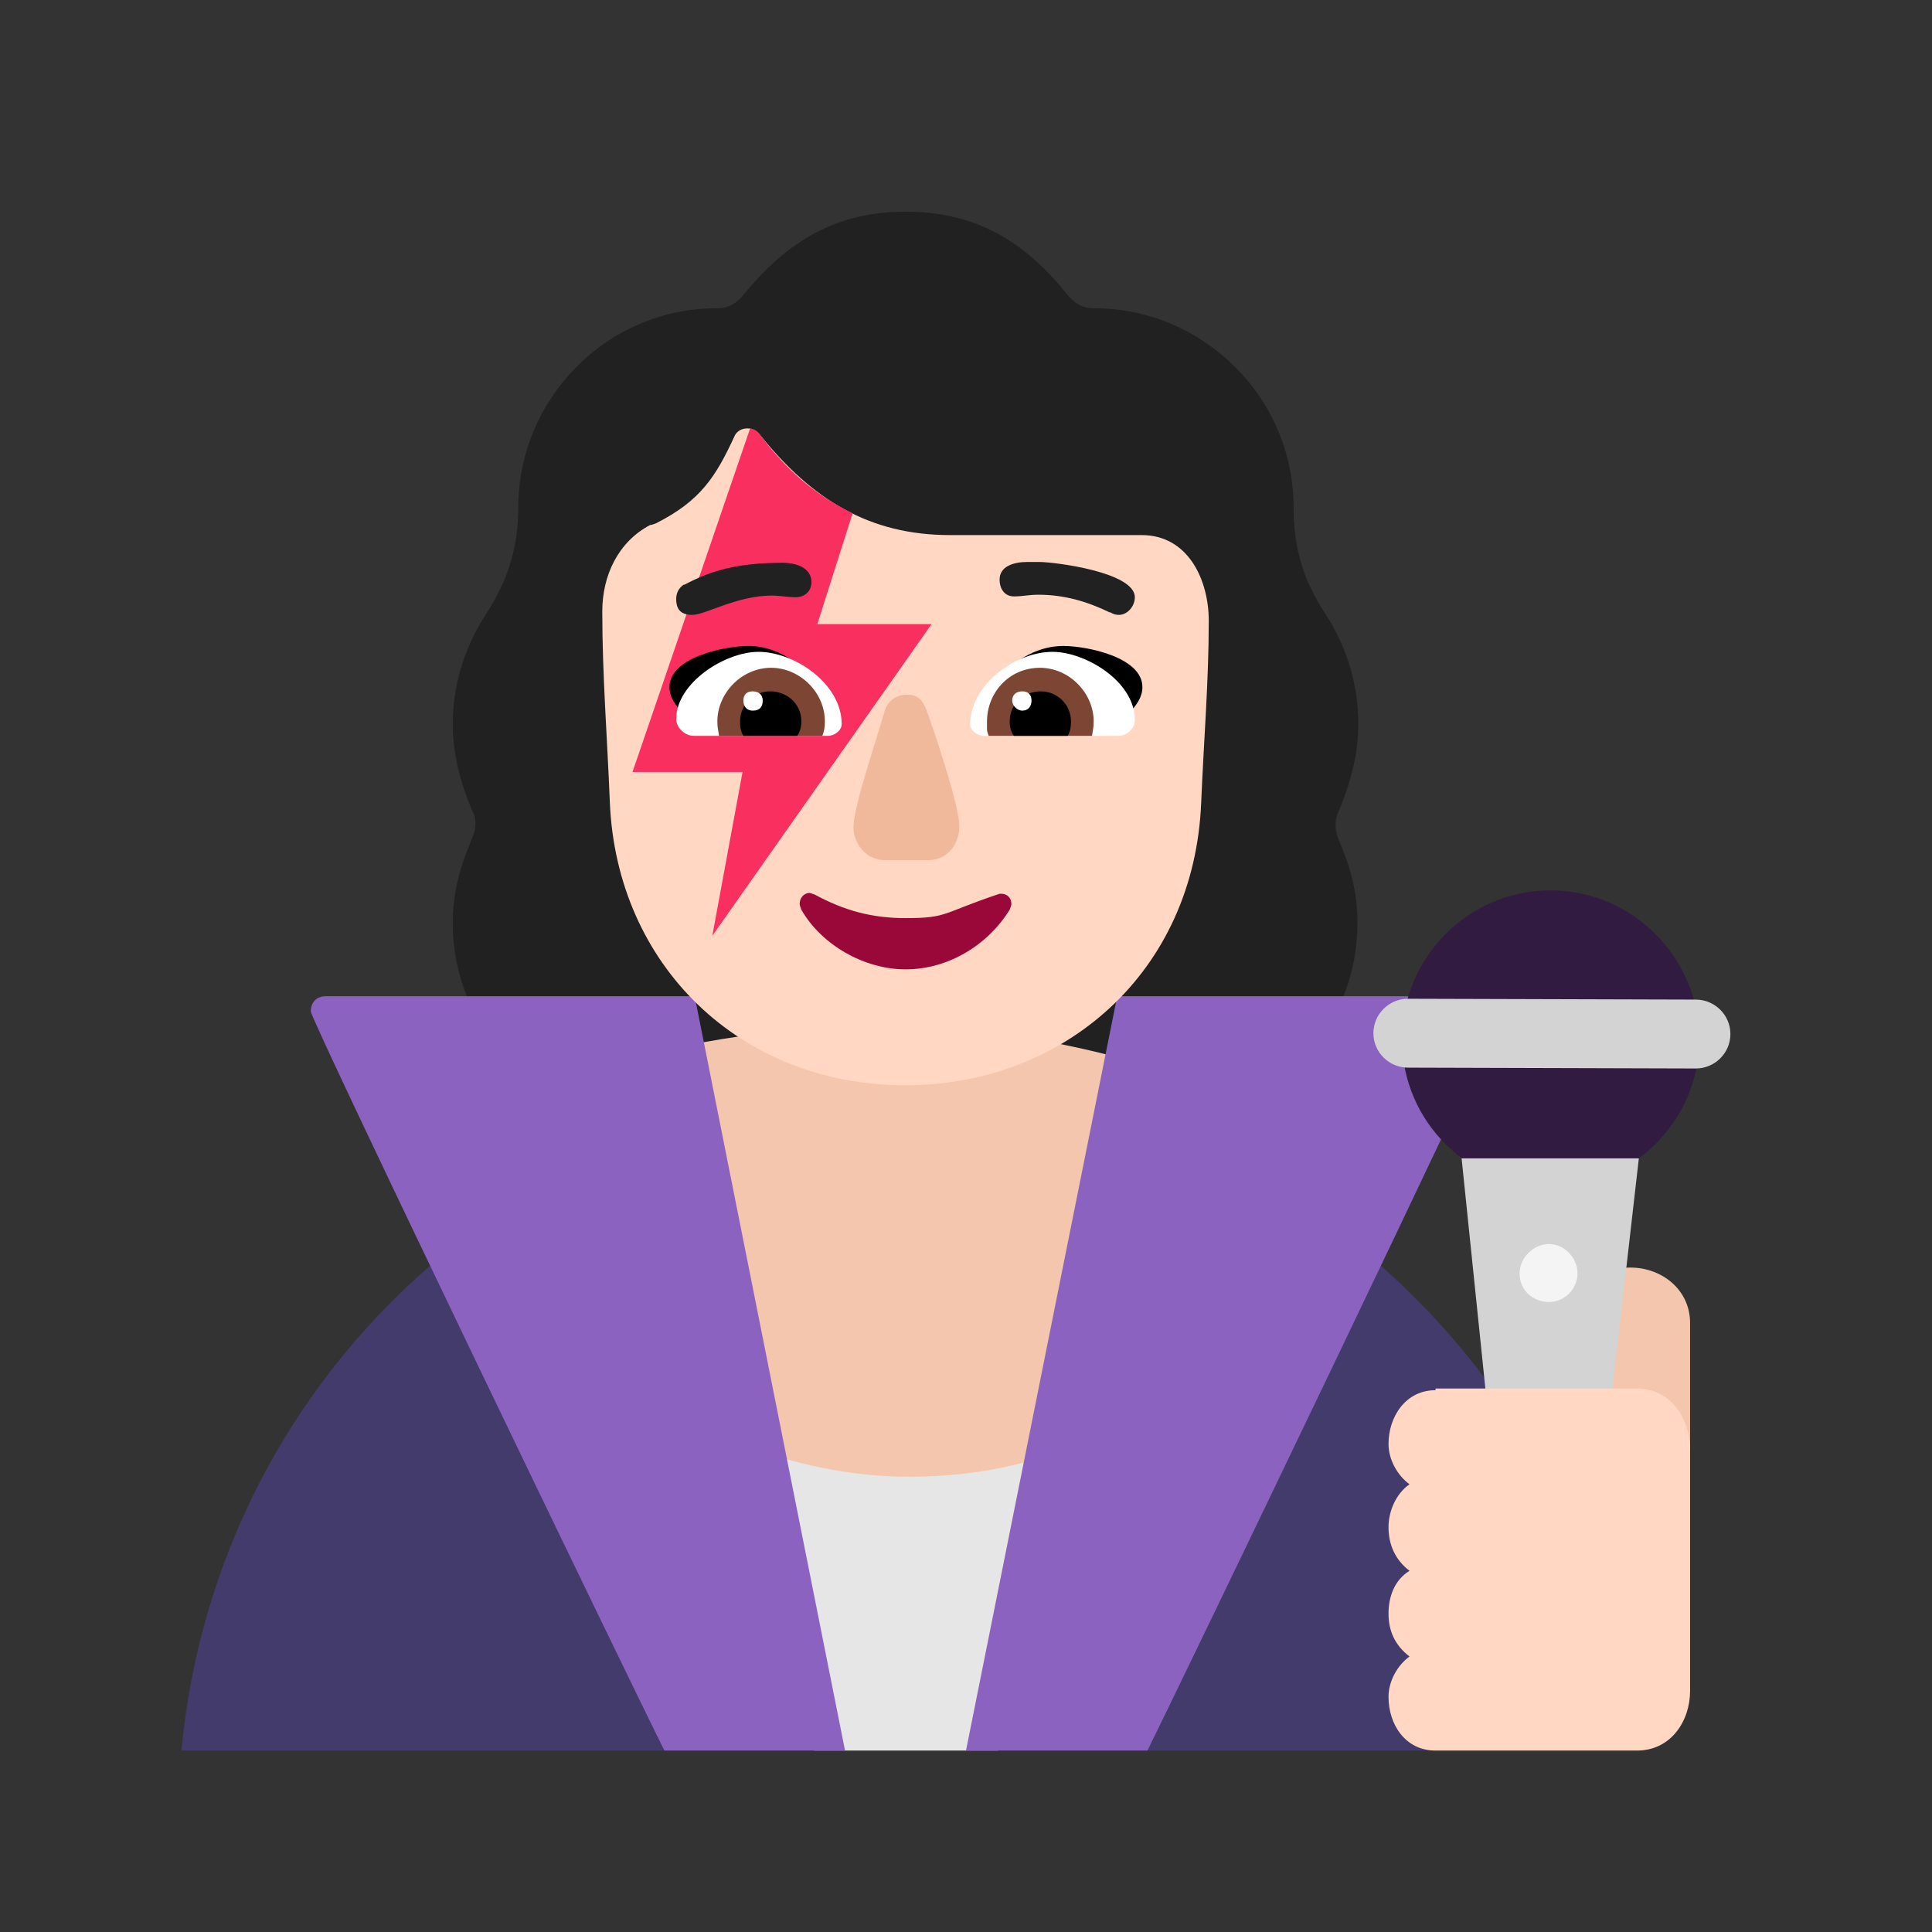 <svg version="1.1" xmlns="http://www.w3.org/2000/svg" viewBox="0 0 2300 2300"><rect x="0" y="0" width="2300" height="2300" fill="#333333" stroke="none"/><g transform="scale(1,-1) translate(-256, -1869)">
		<path d="M1642 539c128 0 230 103 230 231 0 37-8 66-23 101-2 5-3 10-3 16 0 7 1 10 4 17 14 34 23 67 23 103 0 46-13 91-39 131-26 39-38 78-38 127 0 132-109 237-237 237-15 0-24 6-33 17-52 65-111 98-192 98-81 0-140-34-192-98-9-11-18-17-33-17-132 0-236-109-236-237 0-47-12-87-39-128-25-39-39-83-39-130 0-36 9-69 23-103 3-5 4-9 4-16 0-5-1-10-4-17-14-33-23-64-23-101 0-128 103-231 231-231l616 0 z" fill="#212121"/>
		<path d="M2197-215c-23 224-129 429-298 578l-277-223 0-355 575 0 z M1047-215l0 355-278 223c-171-148-276-354-297-578l575 0 z" fill="#433B6B"/>
		<path d="M1304 0c72 0 143 13 211 36l107 564c-104 32-213 47-322 47-111 0-219-16-325-47l106-558c72-28 147-42 223-42 z" fill="#F4C6AD"/>
		<path d="M1444-215l70 355c-56-20-115-29-175-29-64 0-125 12-185 33l71-359 219 0 z" fill="#E6E6E6"/>
		<path d="M1622-215c31 62 420 870 420 880 0 11-7 18-18 18l-438 0-180-898 216 0 z M1262-215l-179 898-439 0c-11 0-18-7-18-18 0-11 388-815 421-880l215 0 z" fill="#8B62BF"/>
		<path d="M1334 577c188 0 344 134 352 337 3 72 9 144 9 216 0 48-24 102-80 102l-228 0c-96 0-164 42-226 119-4 5-9 8-15 8-7 0-12-3-15-8-23-50-41-78-94-105-3-1-5-2-7-2-38-20-57-60-57-103 0-76 6-151 9-227 8-194 155-337 352-337 z" fill="#FFD7C2"/>
		<path d="M1104 755l261 371-136 0 42 132c-45 22-78 51-110 93-3 5-7 7-12 8l-140-409 131 0-36-195 z" fill="#F92F60"/>
		<path d="M1572 997c-47 17-96 28-144 44 21 31 54 59 94 59 27 0 94-13 94-49 0-24-29-41-44-54 z M1097 997c47 19 96 29 144 44-21 29-53 59-94 59-27 0-94-13-94-49 0-24 29-41 44-54 z" fill="#000000"/>
		<path d="M1587 993c11 0 20 9 20 19 0 46-59 81-98 81-45 0-98-40-98-86 0-8 9-14 16-14l160 0 z M1242 993c7 0 16 6 16 14 0 48-56 86-99 86-40 0-98-37-98-80 0-10 10-20 21-20l160 0 z" fill="#FFFFFF"/>
		<path d="M1556 993l-123 0c-1 3-2 5-2 8l0 9c0 34 26 64 63 64 35 0 64-30 64-64 0-7-1-10-2-17 z M1235 993c2 5 3 10 3 17 0 35-30 64-64 64-35 0-64-30-64-64 0-7 1-10 2-17l123 0 z" fill="#7D4533"/>
		<path d="M1527 993l-64 0c-3 4-5 10-5 17 0 22 18 36 37 36 19 0 36-15 36-36 0-7-1-12-4-17 z M1205 993c3 4 5 10 5 17 0 22-18 36-37 36-19 0-36-15-36-36 0-7 1-12 4-17l64 0 z" fill="#000000"/>
		<path d="M1473 1023c7 0 11 5 11 12 0 7-4 11-11 11-7 0-12-4-12-11 0-6 6-12 12-12 z M1152 1023c8 0 12 4 12 12 0 7-5 11-12 11-7 0-11-4-11-11 0-7 4-12 11-12 z" fill="#FFFFFF"/>
		<path d="M1361 845c23 0 37 19 37 40 0 20-16 70-28 107-13 36-13 50-35 50-12 0-23-8-26-20-8-29-37-113-37-138 0-19 15-39 37-39l52 0 z" fill="#F1B99B"/>
		<path d="M1334 715c51 0 98 29 124 71 1 3 2 5 2 7 0 7-5 12-12 12l-2 0c-69-23-61-29-112-29-40 0-73 9-108 28l-6 2c-7 0-12-6-12-13 0-2 1-4 2-7 24-42 75-71 124-71 z" fill="#990839"/>
		<path d="M1080 1137c16 0 53 23 95 23 9 0 19-2 28-2 11 0 19 7 19 18 0 17-18 23-34 23-54 0-85-9-117-26l-1 0c-6-4-9-10-9-17 0-13 6-19 19-19 z M1588 1137c10 0 19 10 19 21 0 30-96 42-114 42l-14 0c-16 0-33-5-33-21 0-11 6-20 17-20 11 0 18 2 29 2 31 0 58-8 85-21l1 0c3-2 6-3 10-3 z" fill="#212121"/>
		<path d="M2268 144l0 150c0 40-34 66-71 66-37 0-72-26-72-66l0-150 143 0 z" fill="#F4C6AD"/>
		<path d="M2102 455c95 0 177 78 177 177 0 95-78 177-177 177-100 0-177-82-177-177 0-100 82-177 177-177 z" fill="#321B41"/>
		<path d="M2099-15c-27 0-53 21-56 50l-47 455 211 0-52-455c-3-29-29-50-56-50 z M2275 597c22 0 41 18 41 41 0 23-19 41-41 41l-343 1c-22 0-41-18-41-41 0-23 19-41 41-41l343-1 z" fill="#D3D3D3"/>
		<path d="M2100 319c19 0 34 16 34 34 0 19-16 35-34 35-19 0-35-17-35-35 0-21 17-34 35-34 z" fill="#F4F4F4"/>
		<path d="M2205-215c40 0 63 35 63 71l0 288c0 36-23 72-63 72l-240 0 0-2c-36 0-56-32-56-64 0-18 10-37 25-48-16-11-25-32-25-51 0-21 8-39 25-52-18-11-25-31-25-51 0-21 8-38 25-51-15-11-25-30-25-48 0-33 20-64 56-64l240 0 z" fill="#FFD7C2"/>
	</g></svg>
